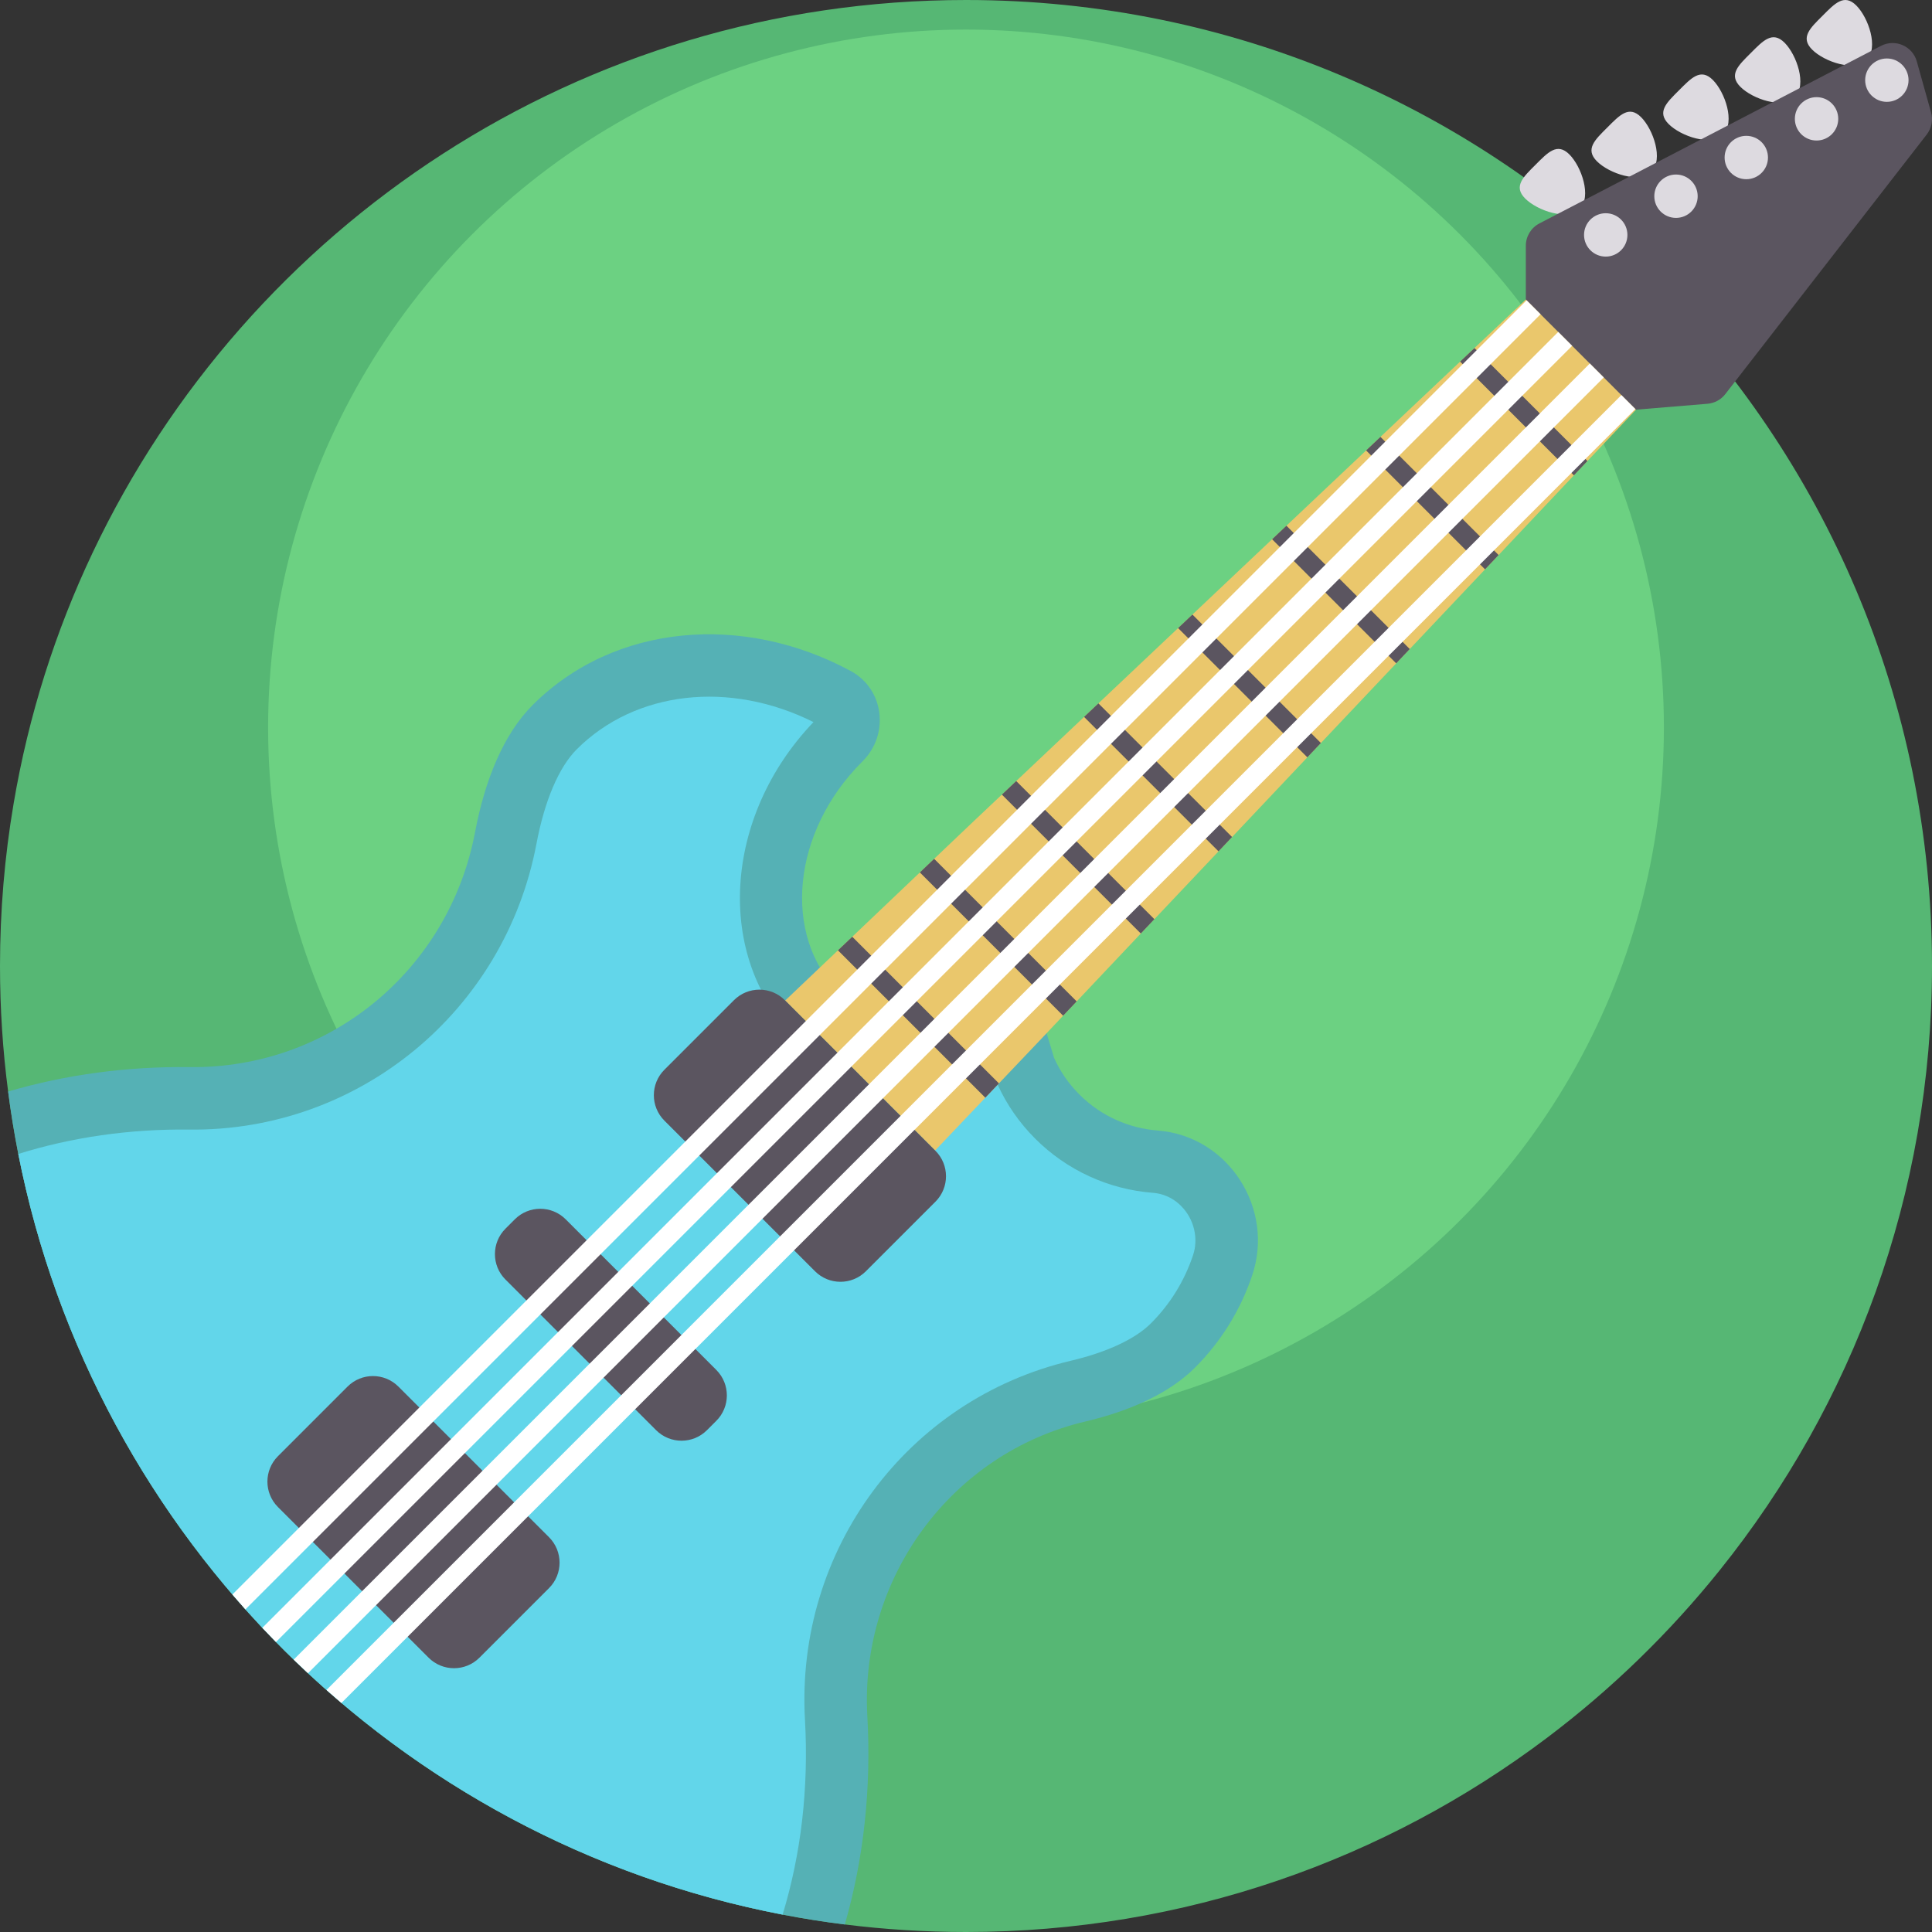 <?xml version="1.0" encoding="iso-8859-1"?>
<!-- Generator: Adobe Illustrator 19.0.0, SVG Export Plug-In . SVG Version: 6.00 Build 0)  -->
<svg version="1.1" id="Capa_1" xmlns="http://www.w3.org/2000/svg" xmlns:xlink="http://www.w3.org/1999/xlink" x="0px" y="0px"
	 viewBox="0 0 512 512" style="enable-background:new 0 0 512 512;" xml:space="preserve">
<rect x="0" y="0" width="512" height="512" fill="#333333" stroke="none"/>
<path style="fill:#56B774;" d="M512,256c0,60.594-21.055,116.287-56.257,160.131c-13.333,16.614-28.693,31.525-45.714,44.366
	C367.167,492.826,313.825,512,256,512c-10.877,0-21.588-0.679-32.11-1.996c-5.559-0.69-11.055-1.567-16.488-2.612
	c-44.022-8.464-84.041-28.191-116.924-56.09c-1.337-1.139-2.654-2.278-3.96-3.438c-1.661-1.463-3.291-2.947-4.901-4.441
	c-1.275-1.191-2.539-2.393-3.793-3.605c-1.578-1.536-3.145-3.093-4.692-4.671c-1.212-1.243-2.424-2.497-3.615-3.762
	c-1.515-1.609-2.999-3.239-4.483-4.88c-1.16-1.306-2.309-2.623-3.448-3.95C33.489,389.789,13.531,349.821,4.848,305.81
	c-1.076-5.454-1.975-10.971-2.696-16.541C0.731,278.382,0,267.274,0,256c0-14.66,1.233-29.038,3.605-43.018
	c3.96-23.416,11.097-45.756,20.961-66.55C65.62,59.862,153.819,0,256,0C397.385,0,512,114.615,512,256z"/>
<circle style="fill:#6CD182;" cx="256" cy="192.784" r="184.947"/>
<g>
	<path style="fill:#DDDAE0;" d="M418.635,55.356c3.231-3.231,0.488-11.21-2.742-14.44c-3.231-3.231-5.726-0.488-8.957,2.742
		c-3.231,3.231-5.973,5.726-2.742,8.957C407.426,55.844,415.405,58.585,418.635,55.356z"/>
	<path style="fill:#DDDAE0;" d="M437.646,45.489c3.231-3.231,0.488-11.21-2.742-14.44c-3.23-3.231-5.726-0.488-8.957,2.742
		s-5.973,5.726-2.742,8.957C426.435,45.977,434.415,48.718,437.646,45.489z"/>
	<path style="fill:#DDDAE0;" d="M456.656,35.622c3.231-3.231,0.488-11.21-2.742-14.44c-3.231-3.231-5.726-0.488-8.957,2.742
		s-5.973,5.726-2.742,8.957C445.445,36.11,453.425,38.852,456.656,35.622z"/>
	<path style="fill:#DDDAE0;" d="M475.666,25.755c3.231-3.231,0.488-11.21-2.742-14.44c-3.23-3.231-5.726-0.488-8.957,2.742
		c-3.231,3.231-5.973,5.726-2.742,8.957S472.435,28.985,475.666,25.755z"/>
	<path style="fill:#DDDAE0;" d="M494.676,15.888c3.231-3.231,0.488-11.21-2.742-14.44c-3.231-3.231-5.726-0.488-8.957,2.742
		s-5.973,5.726-2.742,8.957C483.466,16.377,491.446,19.118,494.676,15.888z"/>
</g>
<path style="fill:#55B1B5;" d="M331.797,338.118c-3.051,8.997-8.088,17.293-15.099,24.304c-6.708,6.708-16.959,11.431-29.038,14.284
	c-35.579,8.37-59.873,41.608-57.804,78.127c1.076,18.996-0.951,37.731-5.966,55.171c-5.559-0.69-11.055-1.567-16.488-2.612
	C105.399,487.79,24.931,407.646,4.848,305.81c-1.076-5.454-1.975-10.971-2.696-16.541c15.266-4.493,31.545-6.677,48.138-6.478
	c37.094,0.449,68.681-25.767,75.598-62.224c2.654-14.096,7.69-26.143,15.256-33.708c21.723-21.723,55.944-24.388,84.323-9.028
	c8.861,4.807,10.271,16.812,3.124,23.918c-0.042,0.042-0.094,0.094-0.136,0.136c-18.578,18.568-21.264,45.986-6.008,61.241
	c12.904,12.904,34.523,12.978,52.13,1.442l4.754,15.757c1.588,3.553,3.824,6.834,6.729,9.738c5.768,5.768,13.197,8.955,20.752,9.54
	C325.569,301.046,337.899,320.334,331.797,338.118z"/>
<path style="fill:#62D6EA;" d="M316.134,332.748c-2.33,6.875-6.071,12.894-11.139,17.962c-4.127,4.127-11.63,7.638-21.138,9.885
	c-43.416,10.209-73.08,50.239-70.531,95.169c1.024,18.139-1.055,35.652-5.925,51.628C105.399,487.79,24.931,407.646,4.848,305.81
	c14.106-4.409,29.424-6.646,45.255-6.457c44.91,0.543,83.623-31.295,92.056-75.703c2.152-11.431,5.945-20.334,10.689-25.078
	c15.527-15.527,40.5-18.317,62.736-7.21c-23.907,24.994-26.185,62.13-4.848,83.466c13.678,13.678,33.907,17.941,53.572,12.445
	c2.424,5.381,5.81,10.261,10.041,14.493c8.349,8.349,19.414,13.437,31.19,14.346c3.574,0.282,6.019,2.027,7.44,3.459
	C316.447,323.041,317.691,328.213,316.134,332.748z"/>
<path style="fill:#EAC76C;" d="M247.815,304.888l-39.735-39.735l13.987-13.307l3.79-3.599l17.917-17.045l3.783-3.606l10.506-9.989
	l7.448-7.034l3.798-3.591l17.984-16.994l3.798-3.591l21.116-19.949l3.797-3.591l21.116-19.949l3.798-3.591l21.116-19.949
	l3.798-3.591l21.116-19.949l3.798-3.591l13.617-12.864c0.746-0.717,1.396-1.515,1.921-2.408l0.007,0.007l21.412,10.98l8.245,18.693
	c-0.879,0.525-1.692,1.174-2.394,1.922l-12.871,13.61l-3.591,3.798l-19.949,21.119l-3.591,3.798l-19.957,21.109l-3.591,3.798
	l-19.956,21.109l-3.591,3.798l-19.949,21.116l-3.591,3.798l-17.002,17.976l-3.591,3.798l-16.993,17.984l-3.591,3.798l-6.14,6.494
	l-10.884,11.445l-3.599,3.79L247.815,304.888z"/>
<path style="fill:#5B5560;" d="M404.36,79.377V65.125c0-2.486,1.383-4.765,3.589-5.911l90.533-47.057
	c3.751-1.95,8.348,0.043,9.488,4.115l3.78,13.502c0.568,2.031,0.142,4.213-1.151,5.88l-53.379,68.794
	c-1.144,1.474-2.855,2.401-4.715,2.555l-18.953,1.565"/>
<g>
	<circle style="fill:#DDDAE0;" cx="425.535" cy="62.255" r="5.747"/>
	<circle style="fill:#DDDAE0;" cx="444.155" cy="51.998" r="5.747"/>
	<circle style="fill:#DDDAE0;" cx="462.785" cy="41.747" r="5.747"/>
	<circle style="fill:#DDDAE0;" cx="481.405" cy="31.493" r="5.747"/>
	<circle style="fill:#DDDAE0;" cx="500.036" cy="21.244" r="5.747"/>
</g>
<g>
	<path style="fill:#5B5560;" d="M215.987,336.896l-39.918-39.918c-3.723-3.723-3.723-9.758,0-13.481l18.439-18.439
		c3.723-3.723,9.758-3.723,13.481,0l39.918,39.918c3.723,3.723,3.723,9.758,0,13.481l-18.439,18.439
		C225.745,340.619,219.71,340.619,215.987,336.896z"/>
	<path style="fill:#5B5560;" d="M113.579,439.302l-39.918-39.918c-3.723-3.723-3.723-9.758,0-13.481L92.1,367.463
		c3.723-3.723,9.758-3.723,13.481,0l39.918,39.918c3.723,3.723,3.723,9.758,0,13.481l-18.439,18.439
		C123.339,443.025,117.302,443.025,113.579,439.302z"/>
	<path style="fill:#5B5560;" d="M173.872,379.011l-39.918-39.918c-3.723-3.723-3.723-9.758,0-13.481l2.478-2.479
		c3.723-3.723,9.758-3.723,13.481,0l39.918,39.918c3.723,3.723,3.723,9.758,0,13.481l-2.479,2.478
		C183.63,382.734,177.595,382.734,173.872,379.011z"/>
	<polygon style="fill:#5B5560;" points="417.094,125.974 386.949,95.829 390.747,92.237 420.685,122.176 	"/>
	<polygon style="fill:#5B5560;" points="393.555,150.888 362.035,119.368 365.832,115.778 397.145,147.09 	"/>
	<polygon style="fill:#5B5560;" points="370.007,175.795 337.121,142.909 340.918,139.317 373.598,171.998 	"/>
	<polygon style="fill:#5B5560;" points="346.46,200.702 312.206,166.448 316.004,162.858 350.05,196.904 	"/>
	<polygon style="fill:#5B5560;" points="322.919,225.615 287.293,189.989 291.09,186.397 326.511,221.818 	"/>
	<polygon style="fill:#5B5560;" points="302.328,247.39 265.511,210.573 269.309,206.982 305.919,243.592 	"/>
	<polygon style="fill:#5B5560;" points="281.743,269.171 243.774,231.201 247.556,227.595 285.334,265.374 	"/>
	<polygon style="fill:#5B5560;" points="261.122,290.901 222.066,251.845 225.857,248.247 264.721,287.111 	"/>
</g>
<g>
	<path style="fill:#FFFFFF;" d="M416.632,91.648l-343.5,343.5c-1.212-1.243-2.424-2.497-3.615-3.762L412.944,87.96L416.632,91.648z"
		/>
	<path style="fill:#FFFFFF;" d="M408.263,83.278L65.034,426.506c-1.16-1.306-2.309-2.623-3.448-3.95L404.564,79.579L408.263,83.278z
		"/>
	<path style="fill:#FFFFFF;" d="M425.012,100.028L81.617,443.423c-1.275-1.191-2.539-2.393-3.793-3.605L421.313,96.329
		L425.012,100.028z"/>
	<path style="fill:#FFFFFF;" d="M433.382,108.398L90.478,451.302c-1.337-1.139-2.654-2.278-3.96-3.438l343.165-343.165
		L433.382,108.398z"/>
</g>
<g>
</g>
<g>
</g>
<g>
</g>
<g>
</g>
<g>
</g>
<g>
</g>
<g>
</g>
<g>
</g>
<g>
</g>
<g>
</g>
<g>
</g>
<g>
</g>
<g>
</g>
<g>
</g>
<g>
</g>
</svg>
